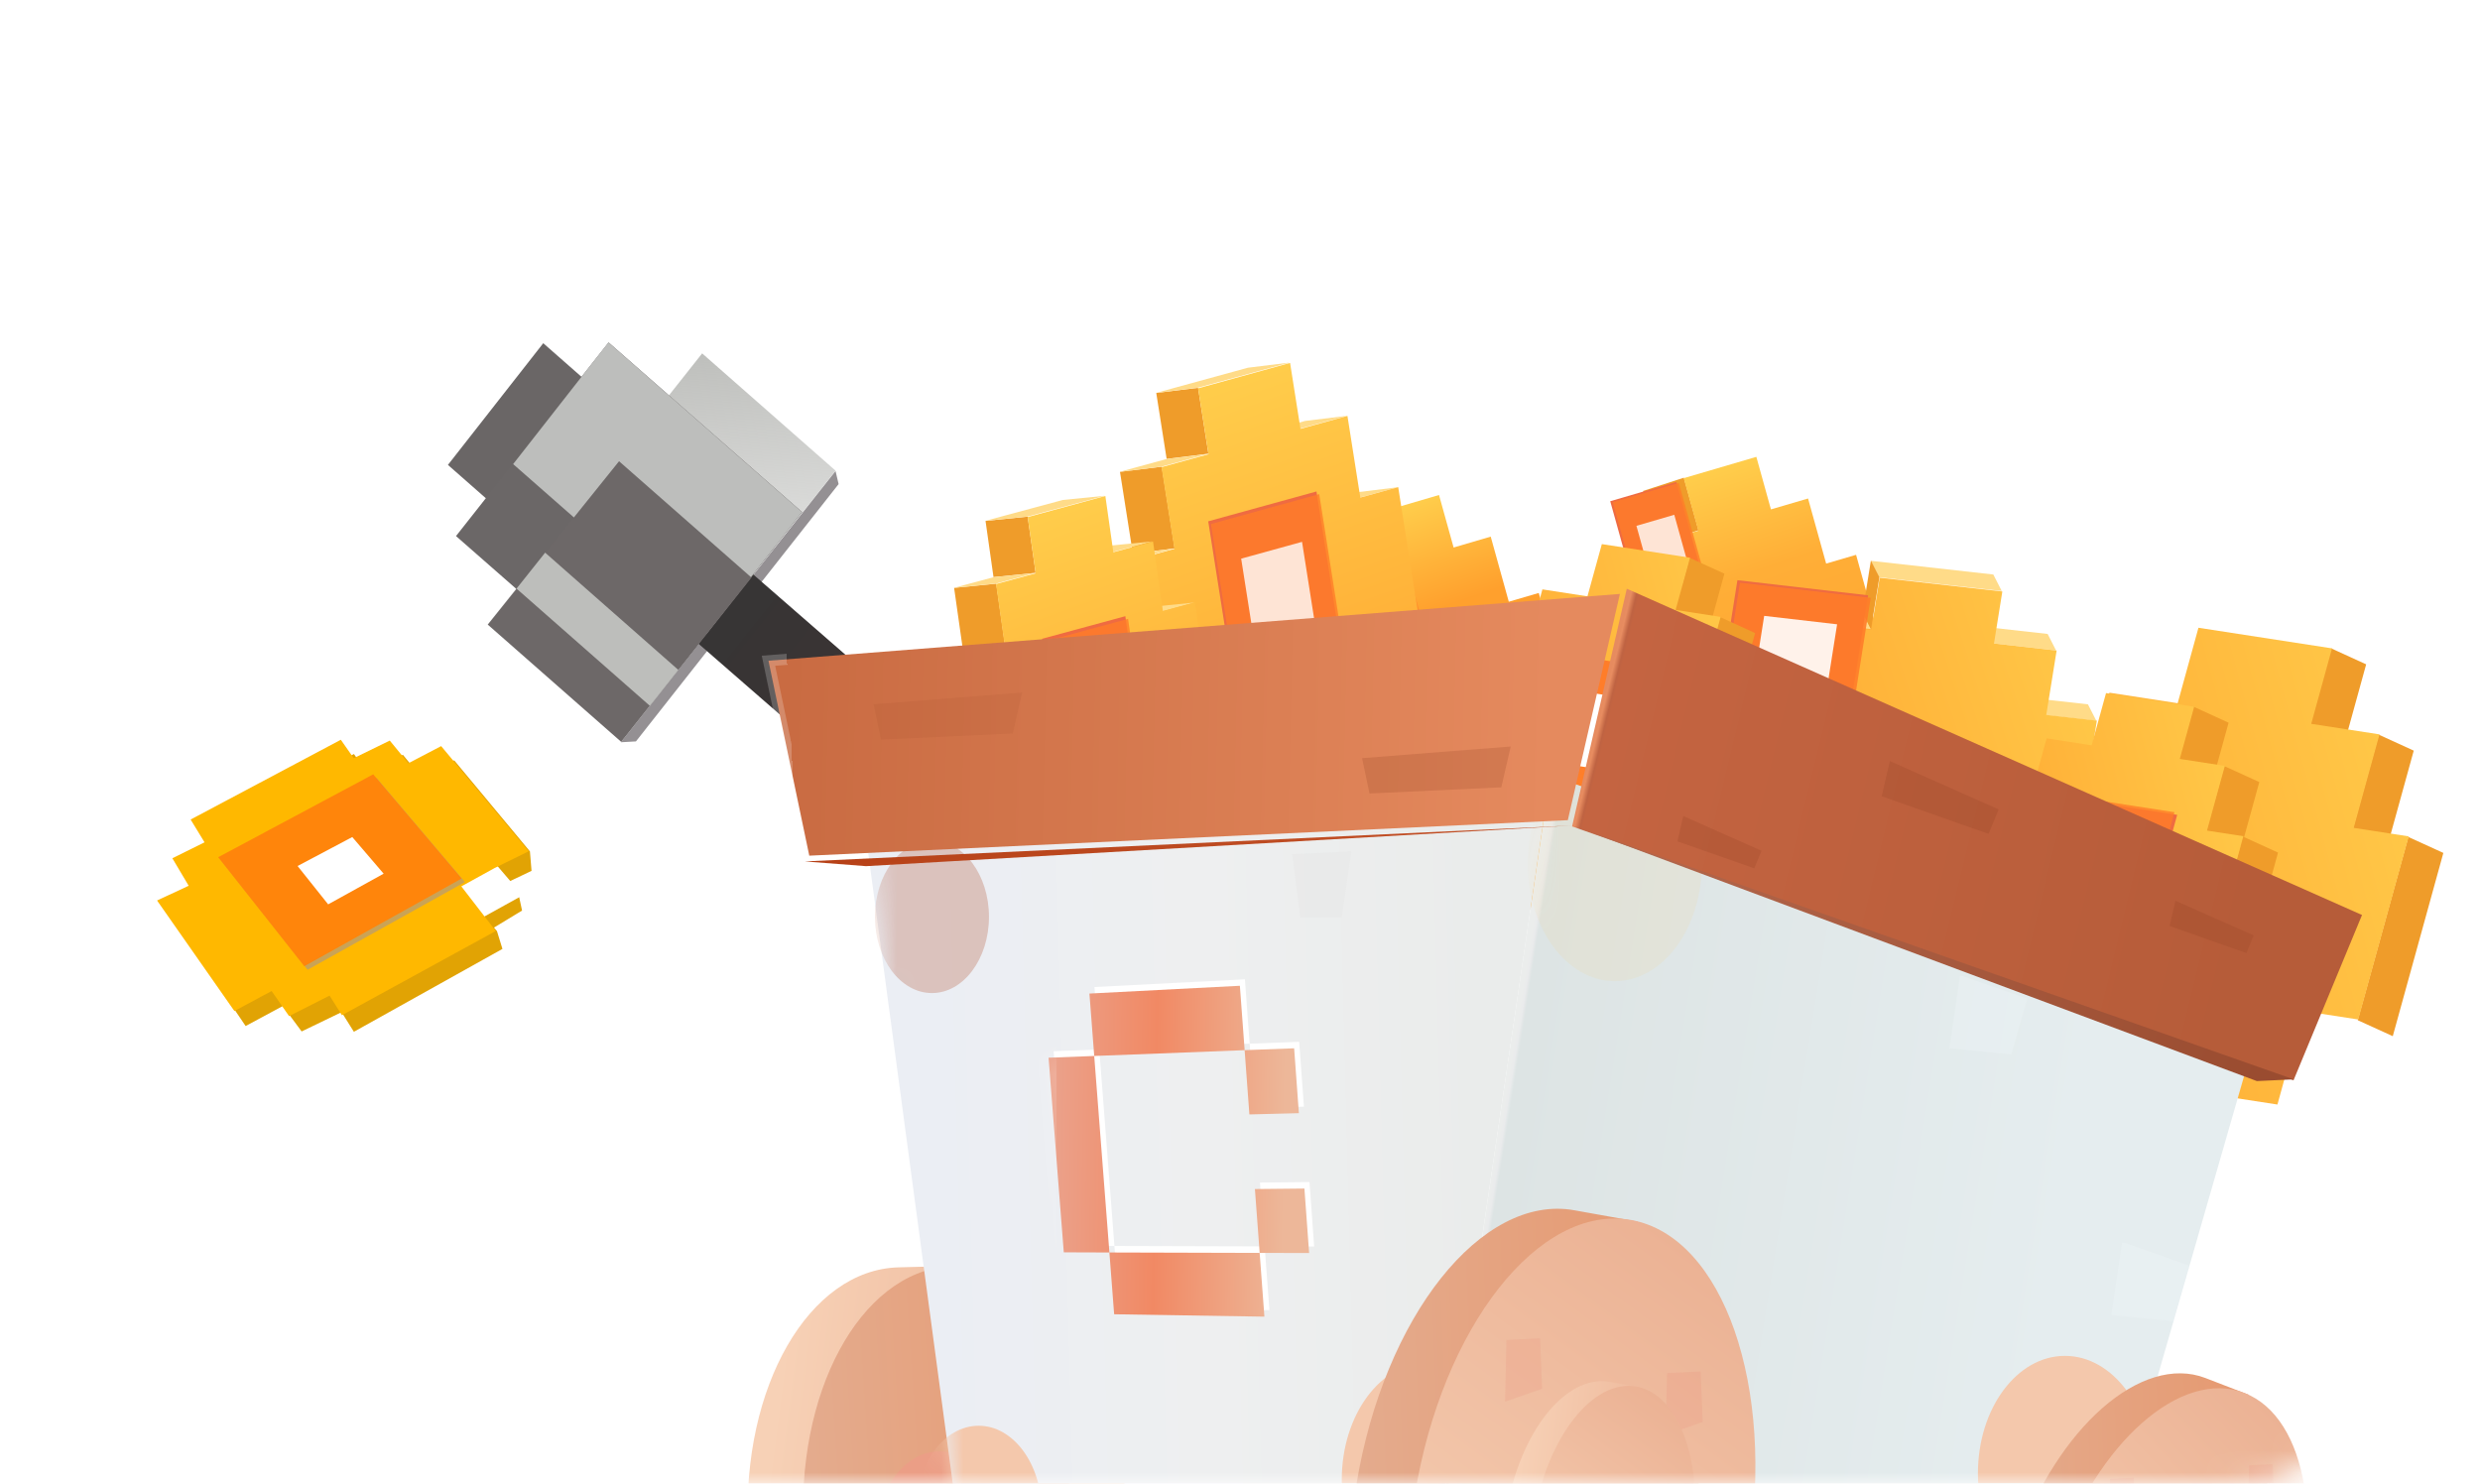 <svg width="112" height="67" viewBox="0 0 112 67" fill="none" xmlns="http://www.w3.org/2000/svg">
    <mask id="mask0_113_2994" style="mask-type:alpha" maskUnits="userSpaceOnUse" x="-199" y="-33" width="311"
          height="100">
        <path d="M-187 -32.5H100C106.351 -32.5 111.5 -27.351 111.5 -21V55C111.5 61.351 106.351 66.5 100 66.5H-187C-193.351 66.5 -198.5 61.351 -198.5 55V-21C-198.5 -27.351 -193.351 -32.5 -187 -32.5Z"
              fill="white" stroke="#ECF4F8"/>
    </mask>
    <g mask="url(#mask0_113_2994)">
        <path d="M22.928 39.843L24.005 39.331L23.933 38.451L20.513 34.34L19.034 35.113L18.195 34.089L16.566 34.885L15.984 34.053L9.204 37.654L9.832 38.683L8.379 39.402L9.115 40.644L7.688 41.308L11.093 46.338L12.773 45.434L13.622 46.583L15.426 45.712L15.982 46.598L22.691 42.855L22.443 42.051L22.309 41.892L23.577 41.123L23.381 40.21L22.928 39.843Z"
              fill="#E1A304"/>
        <path d="M22.183 38.783L23.6 40.437L21.094 41.823L19.713 40.091L22.183 38.783Z" fill="white"/>
        <path d="M23.88 38.444L19.923 33.696L18.443 34.47L17.603 33.446L15.975 34.242L15.392 33.409L8.609 37.012L9.237 38.041L7.784 38.761L8.521 40.003L7.093 40.668L10.586 45.661L12.267 44.757L13.055 45.89L14.885 44.964L15.441 45.85L22.39 42.046L20.834 40.031L22.339 39.202L23.88 38.444Z"
              fill="#FFB800"/>
        <path d="M17.004 35.132L20.997 39.836L13.892 43.797L10.002 38.874L17.004 35.132Z" fill="#CAA356"/>
        <path d="M16.855 34.971L20.848 39.676L13.743 43.637L9.854 38.714L16.855 34.971Z" fill="#FF850B"/>
        <path d="M15.909 37.803L17.326 39.457L14.82 40.843L13.439 39.111L15.909 37.803Z" fill="white"/>
        <g filter="url(#filter0_d_113_2994)">
            <path d="M37.873 17.863L37.734 17.272L28.04 29.521L28.72 29.484L37.873 17.863Z" fill="#949093"/>
            <path d="M33.13 21.171L57.57 42.455L55.093 45.578L30.653 24.295L33.13 21.171Z"
                  fill="url(#paint0_linear_113_2994)"/>
            <path d="M24.534 11.5L34.995 20.693L30.675 26.178L20.229 16.996L24.534 11.5Z" fill="#6A6666"/>
            <path d="M31.71 11.96L37.736 17.257L28.043 29.504L22.017 24.207L31.71 11.96Z"
                  fill="url(#paint1_linear_113_2994)"/>
            <path d="M27.485 11.464L36.226 19.127L29.335 27.872L20.594 20.21L27.485 11.464Z" fill="#6B6767"/>
            <path d="M27.479 11.464L36.219 19.126L31.903 24.621L23.174 16.96L27.479 11.464Z" fill="#BDBEBC"/>
            <path d="M27.957 16.83L33.938 22.085L28.054 29.504L22.029 24.207L27.957 16.83Z" fill="#6D6868"/>
            <path d="M24.619 20.959L30.636 26.256L29.351 27.879L23.327 22.583L24.619 20.959Z" fill="#BDBEBB"/>
        </g>
        <g filter="url(#filter1_d_113_2994)">
            <path d="M72.706 19.947L72.045 17.574L70.202 18.173L70.847 20.497L69.185 21.038L70.002 23.978L71.845 23.379L71.042 20.487L72.706 19.947Z"
                  fill="#EF9C2A"/>
            <path d="M75.319 16.632L75.978 19.005L77.654 18.513L78.471 21.453L79.823 21.057L81.422 26.813L80.071 27.21L80.887 30.15L79.211 30.642L79.87 33.014L76.59 33.977L75.93 31.604L74.255 32.096L73.438 29.156L72.085 29.552L70.487 23.796L71.838 23.399L71.022 20.459L72.698 19.967L72.038 17.595L75.319 16.632Z"
                  fill="url(#paint2_linear_113_2994)"/>
        </g>
        <path d="M75.705 21.763L77.172 27.032L74.188 27.905L72.72 22.636L75.705 21.763Z" fill="#EF6B41"/>
        <path opacity="0.8" d="M75.818 21.808L77.285 27.077L74.3 27.95L72.833 22.68L75.818 21.808Z"
              fill="#FF7D29"/>
        <path opacity="0.8" d="M75.612 23.249L76.452 26.266L74.744 26.766L73.903 23.748L75.612 23.249Z"
              fill="white"/>
        <g filter="url(#filter2_d_113_2994)">
            <path d="M60.988 18.355L61.647 20.727L63.323 20.235L64.139 23.175L65.492 22.779L67.092 28.536L65.739 28.933L66.556 31.873L64.88 32.365L65.539 34.737L62.258 35.7L61.599 33.327L59.923 33.819L59.106 30.879L57.754 31.275L56.155 25.518L57.508 25.121L56.69 22.181L58.366 21.689L57.707 19.318L60.988 18.355Z"
                  fill="url(#paint3_linear_113_2994)"/>
        </g>
        <path d="M62.61 22.637L64.485 29.37L60.673 30.485L58.797 23.752L62.61 22.637Z" fill="#EF6B41"/>
        <path opacity="0.5" d="M62.722 22.632L64.597 29.365L60.785 30.48L58.909 23.747L62.722 22.632Z"
              fill="#FF7D29"/>
        <path opacity="0.5" d="M62.295 24.359L63.345 28.128L61.211 28.752L60.161 24.983L62.295 24.359Z"
              fill="white"/>
        <g filter="url(#filter3_d_113_2994)">
            <path d="M88.394 28.301L88.013 27.554L90.294 27.809L90.675 28.556L88.394 28.301Z" fill="#FFDB88"/>
            <path d="M86.029 25.061L85.647 24.314L88.474 24.63L88.855 25.377L86.029 25.061Z" fill="#FFDB88"/>
            <path d="M74.935 26.747L74.553 26.001L76.834 26.256L77.215 27.003L74.935 26.747Z" fill="#FFDB88"/>
            <path d="M77.674 24.097L77.293 23.35L80.119 23.666L80.501 24.413L77.674 24.097Z" fill="#FFDB88"/>
            <path d="M80.87 22.073L80.489 21.328L86.021 21.946L86.402 22.692L80.87 22.073Z" fill="#FFDB88"/>
            <path d="M74.025 32.456L73.64 31.705L74.562 25.995L74.947 26.745L74.025 32.456Z" fill="#EF9C2A"/>
            <path d="M77.211 27.009L76.827 26.258L77.298 23.343L77.681 24.094L77.211 27.009Z" fill="#EF9C2A"/>
            <path d="M80.496 24.42L80.112 23.669L80.492 21.315L80.876 22.066L80.496 24.42Z" fill="#EF9C2A"/>
            <path d="M86.428 22.713L86.051 25.062L88.88 25.38L88.412 28.289L90.697 28.545L89.78 34.245L87.496 33.988L87.028 36.898L84.197 36.581L83.82 38.93L78.28 38.308L78.657 35.959L75.828 35.641L76.295 32.731L74.012 32.475L74.928 26.775L77.212 27.032L77.68 24.123L80.51 24.44L80.887 22.091L86.428 22.713Z"
                  fill="url(#paint4_linear_113_2994)"/>
        </g>
        <path d="M84.368 26.885L83.406 32.979L77.501 32.297L78.463 26.203L84.368 26.885Z" fill="#EF6B41"/>
        <path opacity="0.9" d="M84.485 26.998L83.522 33.092L77.618 32.411L78.58 26.316L84.485 26.998Z"
              fill="#FF7D29"/>
        <path opacity="0.9" d="M82.966 28.195L82.429 31.594L79.137 31.214L79.673 27.814L82.966 28.195Z"
              fill="white"/>
        <g filter="url(#filter4_d_113_2994)">
            <path d="M72.295 21.188L73.876 21.909L73.226 24.268L71.645 23.547L72.295 21.188Z" fill="#EF9C2A"/>
            <path d="M73.683 23.869L75.263 24.591L74.457 27.514L72.876 26.792L73.683 23.869Z" fill="#EF9C2A"/>
            <path d="M72.323 21.187L71.673 23.546L73.707 23.86L72.9 26.782L74.541 27.036L72.963 32.759L71.322 32.505L70.517 35.429L68.483 35.115L67.833 37.474L63.852 36.859L64.501 34.501L62.468 34.187L63.274 31.263L61.632 31.009L63.21 25.288L64.851 25.54L65.657 22.618L67.691 22.932L68.341 20.573L72.323 21.187Z"
                  fill="url(#paint5_linear_113_2994)"/>
            <path d="M66.9 25.683L71.249 26.354L69.525 32.606L65.176 31.934L66.9 25.683Z" fill="#EF6B41"/>
            <path d="M66.775 25.562L71.124 26.232L69.4 32.485L65.05 31.813L66.775 25.562Z" fill="#FF7D29"/>
            <path d="M67.404 27.221L69.668 27.57L68.771 30.826L66.507 30.475L67.404 27.221Z" fill="white"/>
        </g>
        <g filter="url(#filter5_d_113_2994)">
            <path d="M101.278 25.281L100.338 28.69L101.919 29.412L102.859 26.003L101.278 25.281Z" fill="#EF9C2A"/>
            <path d="M103.842 34.125L105.008 29.9L103.426 29.178L102.261 33.404L103.842 34.125Z" fill="#EF9C2A"/>
            <path d="M104.762 33.798L102.478 42.075L104.061 42.796L106.345 34.52L104.762 33.798Z" fill="#EF9C2A"/>
            <path d="M101.317 25.282L100.378 28.69L103.46 29.166L102.296 33.389L104.782 33.773L102.502 42.043L100.016 41.659L98.852 45.883L95.77 45.408L94.831 48.815L88.797 47.884L89.737 44.477L86.656 44L87.821 39.776L85.334 39.392L87.613 31.123L90.101 31.506L91.265 27.284L94.346 27.759L95.285 24.351L101.317 25.282Z"
                  fill="url(#paint6_linear_113_2994)"/>
        </g>
        <g filter="url(#filter6_d_113_2994)">
            <path d="M95.065 27.917L96.646 28.639L95.995 30.997L94.415 30.276L95.065 27.917Z" fill="#EF9C2A"/>
            <path d="M96.452 30.599L98.033 31.32L97.227 34.243L95.645 33.522L96.452 30.599Z" fill="#EF9C2A"/>
            <path d="M97.297 33.783L98.879 34.505L97.299 40.231L95.717 39.51L97.297 33.783Z" fill="#EF9C2A"/>
            <path d="M95.092 27.917L94.442 30.275L96.476 30.589L95.67 33.512L97.312 33.765L95.734 39.488L94.093 39.235L93.287 42.157L91.253 41.843L90.602 44.202L86.621 43.587L87.271 41.229L85.237 40.915L86.044 37.992L84.403 37.739L85.981 32.016L87.621 32.27L88.428 29.347L90.461 29.66L91.111 27.301L95.092 27.917Z"
                  fill="url(#paint7_linear_113_2994)"/>
            <path d="M89.536 32.062L94.325 32.8L92.428 39.684L87.639 38.946L89.536 32.062Z" fill="#EF6B41"/>
            <path opacity="0.8" d="M89.412 31.941L94.201 32.68L92.303 39.564L87.514 38.825L89.412 31.941Z"
                  fill="#FF7D29"/>
            <path opacity="0.8" d="M90.143 33.872L92.506 34.237L91.57 37.632L89.207 37.267L90.143 33.872Z"
                  fill="white"/>
        </g>
        <g filter="url(#filter7_d_113_2994)">
            <path d="M57.409 18.472L55.528 18.703L57.234 18.237L59.115 18.006L57.409 18.472Z" fill="#FFDB88"/>
            <path d="M54.709 15.357L52.828 15.588L54.943 15.01L56.823 14.78L54.709 15.357Z" fill="#FFDB88"/>
            <path d="M50.573 16.49L48.687 16.724L48.218 13.747L50.105 13.514L50.573 16.49Z" fill="#EF9C2A"/>
            <path d="M50.098 13.51L48.217 13.742L52.357 12.607L54.238 12.376L50.098 13.51Z" fill="#FFDB88"/>
            <path d="M49.048 20.766L47.161 21L46.58 17.311L48.467 17.077L49.048 20.766Z" fill="#EF9C2A"/>
            <path d="M48.46 17.074L46.579 17.305L48.694 16.727L50.575 16.496L48.46 17.074Z" fill="#FFDB88"/>
            <path d="M54.262 12.391L54.731 15.368L56.852 14.783L57.433 18.471L59.145 17.999L60.283 25.224L58.572 25.696L59.153 29.385L57.032 29.97L57.501 32.948L53.346 34.094L52.877 31.116L50.756 31.701L50.174 28.012L48.462 28.484L47.325 21.26L49.037 20.788L48.455 17.099L50.577 16.514L50.108 13.537L54.262 12.391Z"
                  fill="url(#paint8_linear_113_2994)"/>
            <path d="M47.343 21.238L45.462 21.469L47.168 21.003L49.049 20.772L47.343 21.238Z" fill="#FFDB88"/>
            <path d="M50.565 19.544L55.454 18.195L56.794 26.698L51.905 28.046L50.565 19.544Z" fill="#EF6B41"/>
            <path opacity="0.8" d="M50.689 19.665L55.578 18.316L56.918 26.819L52.029 28.167L50.689 19.665Z"
                  fill="#FF7D29"/>
            <path opacity="0.8" d="M52.053 21.23L54.802 20.471L55.555 25.254L52.806 26.013L52.053 21.23Z"
                  fill="white"/>
        </g>
        <g filter="url(#filter8_d_113_2994)">
            <path d="M48.498 23.6L46.602 23.788L48.041 23.402L49.938 23.212L48.498 23.6Z" fill="#FFDB88"/>
            <path d="M46.261 20.93L44.364 21.119L46.15 20.639L48.047 20.451L46.261 20.93Z" fill="#FFDB88"/>
            <path d="M42.77 21.871L40.868 22.063L40.508 19.526L42.41 19.333L42.77 21.871Z" fill="#EF9C2A"/>
            <path d="M42.403 19.33L40.506 19.52L44.001 18.579L45.898 18.389L42.403 19.33Z" fill="#FFDB88"/>
            <path d="M41.438 25.504L39.536 25.697L39.089 22.552L40.991 22.359L41.438 25.504Z" fill="#EF9C2A"/>
            <path d="M40.985 22.356L39.088 22.546L40.873 22.066L42.77 21.876L40.985 22.356Z" fill="#FFDB88"/>
            <path d="M40.886 32.066L38.979 32.258L38.103 26.093L40.01 25.902L40.886 32.066Z" fill="#EF9C2A"/>
            <path d="M45.919 18.4L46.28 20.94L48.072 20.454L48.519 23.599L49.963 23.206L50.838 29.367L49.393 29.761L49.84 32.907L48.048 33.393L48.408 35.933L44.902 36.886L44.541 34.345L42.751 34.832L42.304 31.685L40.859 32.078L39.984 25.917L41.429 25.524L40.982 22.378L42.773 21.892L42.413 19.352L45.919 18.4Z"
                  fill="url(#paint9_linear_113_2994)"/>
            <path d="M39.999 25.898L38.102 26.086L39.542 25.7L41.439 25.51L39.999 25.898Z" fill="#FFDB88"/>
            <path d="M46.822 23.828L43.062 24.849L44 31.457L47.761 30.435L46.822 23.828Z" fill="#EF6B41"/>
            <path opacity="0.8" d="M46.946 23.949L43.185 24.971L44.124 31.578L47.885 30.556L46.946 23.949Z"
                  fill="#FF7D29"/>
            <path opacity="0.8" d="M46.212 25.936L44.411 26.425L44.86 29.59L46.661 29.101L46.212 25.936Z"
                  fill="white"/>
        </g>
        <path d="M43.379 58.016L43.339 57.165L40.579 57.236C36.539 57.346 33.497 62.619 33.782 69.016C34.063 75.231 37.383 80.217 41.278 80.398L41.278 80.415L44.382 80.331L44.348 79.474C46.942 77.678 48.639 73.473 48.42 68.622C48.202 63.77 46.129 59.668 43.379 58.016Z"
              fill="url(#paint10_linear_113_2994)"/>
        <path d="M44.36 80.33C48.389 80.016 51.316 74.58 50.898 68.189C50.48 61.798 46.874 56.871 42.846 57.185C38.816 57.499 35.889 62.935 36.307 69.326C36.725 75.717 40.331 80.644 44.36 80.33Z"
              fill="url(#paint11_linear_113_2994)"/>
        <g filter="url(#filter9_di_113_2994)">
            <path d="M43.943 73.965C45.755 73.823 47.072 71.378 46.884 68.502C46.696 65.626 45.074 63.41 43.261 63.551C41.449 63.692 40.132 66.138 40.32 69.013C40.508 71.889 42.13 74.106 43.943 73.965Z"
                  fill="#EB9E86"/>
        </g>
        <path d="M38.983 36.831L69.955 35.381L64.878 69.847L47.189 70.675C45.124 70.772 43.333 69.278 43.059 67.23L38.983 36.831Z"
              fill="url(#paint12_linear_113_2994)"/>
        <path fill-rule="evenodd" clip-rule="evenodd"
              d="M56.438 47.134L56.221 44.227L49.427 44.577L49.644 47.396L56.438 47.134ZM58.887 49.981L58.672 47.049L56.437 47.135L56.652 50.037L58.887 49.981ZM49.644 47.397L50.329 56.271L48.269 56.265L47.583 47.475L49.644 47.397ZM59.137 53.384L59.349 56.297L57.115 56.291L56.901 53.407L59.137 53.384ZM57.115 56.291L57.329 59.169L50.544 59.062L50.329 56.272L57.115 56.291Z"
              fill="white"/>
        <mask id="path-82-inside-1_113_2994" fill="white">
            <path fill-rule="evenodd" clip-rule="evenodd"
                  d="M56.21 47.428L55.994 44.52L49.2 44.871L49.417 47.69L56.21 47.428ZM58.659 50.274L58.445 47.343L56.209 47.428L56.424 50.33L58.659 50.274ZM49.416 47.69L50.102 56.565L48.042 56.558L47.355 47.769L49.416 47.69ZM58.909 53.677L59.122 56.59L56.888 56.584L56.674 53.7L58.909 53.677ZM56.888 56.584L57.102 59.463L50.316 59.355L50.102 56.565L56.888 56.584Z"/>
        </mask>
        <path fill-rule="evenodd" clip-rule="evenodd"
              d="M56.21 47.428L55.994 44.52L49.2 44.871L49.417 47.69L56.21 47.428ZM58.659 50.274L58.445 47.343L56.209 47.428L56.424 50.33L58.659 50.274ZM49.416 47.69L50.102 56.565L48.042 56.558L47.355 47.769L49.416 47.69ZM58.909 53.677L59.122 56.59L56.888 56.584L56.674 53.7L58.909 53.677ZM56.888 56.584L57.102 59.463L50.316 59.355L50.102 56.565L56.888 56.584Z"
              fill="url(#paint13_linear_113_2994)"/>
        <path d="M55.994 44.52L56.492 44.483L56.456 43.996L55.968 44.021L55.994 44.52ZM56.21 47.428L56.229 47.927L56.747 47.907L56.709 47.391L56.21 47.428ZM49.2 44.871L49.174 44.371L48.662 44.398L48.701 44.909L49.2 44.871ZM49.417 47.69L48.918 47.728L48.955 48.208L49.436 48.189L49.417 47.69ZM58.445 47.343L58.944 47.306L58.908 46.825L58.426 46.843L58.445 47.343ZM58.659 50.274L58.672 50.774L59.196 50.761L59.158 50.238L58.659 50.274ZM56.209 47.428L56.19 46.928L55.672 46.948L55.711 47.465L56.209 47.428ZM56.424 50.33L55.925 50.367L55.961 50.842L56.437 50.83L56.424 50.33ZM50.102 56.565L50.1 57.065L50.642 57.066L50.6 56.526L50.102 56.565ZM49.416 47.69L49.915 47.651L49.878 47.172L49.397 47.19L49.416 47.69ZM48.042 56.558L47.543 56.597L47.579 57.057L48.04 57.058L48.042 56.558ZM47.355 47.769L47.336 47.269L46.816 47.289L46.857 47.808L47.355 47.769ZM59.122 56.59L59.12 57.09L59.66 57.092L59.621 56.554L59.122 56.59ZM58.909 53.677L59.408 53.641L59.374 53.173L58.904 53.177L58.909 53.677ZM56.888 56.584L56.389 56.621L56.423 57.083L56.886 57.084L56.888 56.584ZM56.674 53.7L56.669 53.2L56.136 53.205L56.175 53.737L56.674 53.7ZM57.102 59.463L57.094 59.963L57.641 59.971L57.6 59.426L57.102 59.463ZM56.888 56.584L57.386 56.547L57.352 56.086L56.889 56.084L56.888 56.584ZM50.316 59.355L49.818 59.393L49.853 59.848L50.309 59.855L50.316 59.355ZM50.102 56.565L50.103 56.065L49.562 56.063L49.603 56.603L50.102 56.565ZM55.495 44.557L55.711 47.465L56.709 47.391L56.492 44.483L55.495 44.557ZM49.225 45.37L56.019 45.02L55.968 44.021L49.174 44.371L49.225 45.37ZM49.915 47.651L49.698 44.832L48.701 44.909L48.918 47.728L49.915 47.651ZM56.191 46.928L49.397 47.19L49.436 48.189L56.229 47.927L56.191 46.928ZM57.946 47.379L58.16 50.31L59.158 50.238L58.944 47.306L57.946 47.379ZM56.228 47.927L58.464 47.842L58.426 46.843L56.19 46.928L56.228 47.927ZM56.923 50.293L56.708 47.391L55.711 47.465L55.925 50.367L56.923 50.293ZM58.647 49.774L56.412 49.83L56.437 50.83L58.672 50.774L58.647 49.774ZM50.6 56.526L49.915 47.651L48.918 47.728L49.603 56.603L50.6 56.526ZM48.04 57.058L50.1 57.065L50.103 56.065L48.043 56.058L48.04 57.058ZM46.857 47.808L47.543 56.597L48.54 56.52L47.854 47.73L46.857 47.808ZM49.397 47.19L47.336 47.269L47.375 48.269L49.435 48.19L49.397 47.19ZM59.621 56.554L59.408 53.641L58.411 53.714L58.623 56.627L59.621 56.554ZM56.886 57.084L59.12 57.09L59.123 56.09L56.889 56.084L56.886 57.084ZM56.175 53.737L56.389 56.621L57.386 56.547L57.173 53.663L56.175 53.737ZM58.904 53.177L56.669 53.2L56.679 54.2L58.914 54.177L58.904 53.177ZM57.6 59.426L57.386 56.547L56.389 56.621L56.603 59.5L57.6 59.426ZM50.309 59.855L57.094 59.963L57.11 58.963L50.324 58.855L50.309 59.855ZM49.603 56.603L49.818 59.393L50.815 59.317L50.6 56.527L49.603 56.603ZM56.889 56.084L50.103 56.065L50.1 57.065L56.886 57.084L56.889 56.084Z"
              fill="url(#paint14_linear_113_2994)" mask="url(#path-82-inside-1_113_2994)"/>
        <mask id="mask1_113_2994" style="mask-type:alpha" maskUnits="userSpaceOnUse" x="38" y="35" width="32"
              height="36">
            <path d="M38.983 36.831L69.955 35.381L64.878 69.847L45.366 70.76C44.334 70.809 43.438 70.062 43.301 69.038L38.983 36.831Z"
                  fill="url(#paint15_linear_113_2994)"/>
        </mask>
        <g mask="url(#mask1_113_2994)">
            <g filter="url(#filter10_f_113_2994)">
                <ellipse cx="64.526" cy="66.828" rx="3.93" ry="5.307" fill="#F4C8AC"/>
            </g>
            <g filter="url(#filter11_f_113_2994)">
                <ellipse cx="44.198" cy="68.263" rx="2.846" ry="3.873" fill="#F4C8AC"/>
            </g>
            <g filter="url(#filter12_f_113_2994)">
                <ellipse cx="42.088" cy="41.407" rx="2.575" ry="3.442" fill="#B1512F" fill-opacity="0.28"/>
            </g>
        </g>
        <g opacity="0.2" filter="url(#filter13_i_113_2994)">
            <path d="M58.157 38.376L60.829 38.251L60.392 41.226L58.52 41.233L58.157 38.376Z" fill="#DCDCDB"/>
        </g>
        <path d="M102.015 46.276L94.378 72.796L64.878 69.847L69.955 35.381L70.925 35.336L102.015 46.276Z"
              fill="url(#paint16_linear_113_2994)"/>
        <mask id="mask2_113_2994" style="mask-type:alpha" maskUnits="userSpaceOnUse" x="64" y="35" width="39"
              height="38">
            <path d="M102.015 46.276L94.378 72.796L64.878 69.847L69.955 35.381L70.925 35.336L102.015 46.276Z"
                  fill="url(#paint17_linear_113_2994)"/>
        </mask>
        <g mask="url(#mask2_113_2994)">
            <g filter="url(#filter14_f_113_2994)">
                <ellipse cx="93.255" cy="66.541" rx="3.93" ry="5.307" fill="#F4C8AC"/>
            </g>
            <g filter="url(#filter15_f_113_2994)">
                <ellipse cx="72.927" cy="39.003" rx="3.93" ry="5.307" fill="#FFC043" fill-opacity="0.08"/>
            </g>
        </g>
        <g opacity="0.2" filter="url(#filter16_i_113_2994)">
            <path d="M98.672 56.956L97.948 59.469L95.152 59.19L95.633 55.924L95.725 55.92L98.672 56.956Z"
                  fill="#F6FBFF"/>
        </g>
        <g opacity="0.2" filter="url(#filter17_i_113_2994)">
            <path d="M91.354 44.908L90.63 47.42L87.834 47.141L88.315 43.876L88.407 43.872L91.354 44.908Z"
                  fill="#F6FBFF"/>
        </g>
        <path d="M73.787 56.18L73.953 55.171L71.096 54.658C66.912 53.911 62.506 59.459 61.256 67.048C60.041 74.422 62.245 81.01 66.213 82.062L66.214 82.081L69.422 82.654L69.59 81.637C72.694 80.085 75.456 75.5 76.405 69.75C77.353 64 76.216 58.719 73.787 56.18Z"
              fill="url(#paint18_linear_113_2994)"/>
        <path d="M78.945 70.227C80.188 62.62 77.827 55.847 73.671 55.099C69.514 54.351 65.137 59.911 63.894 67.518C62.651 75.124 65.012 81.897 69.168 82.645C73.324 83.394 77.701 77.834 78.945 70.227Z"
              fill="url(#paint19_linear_113_2994)"/>
        <path opacity="0.1" d="M68.034 60.514L67.97 63.303L69.643 62.722L69.552 60.44L68.034 60.514Z"
              fill="#E55D52"/>
        <path opacity="0.1" d="M75.286 62.012L75.22 64.8L76.894 64.22L76.803 61.937L75.286 62.012Z"
              fill="#E55D52"/>
        <path d="M73.96 63.131L74.037 62.653L72.688 62.41C70.711 62.058 68.627 64.68 68.037 68.267C67.462 71.752 68.506 74.865 70.379 75.362L70.38 75.371L71.898 75.64L71.978 75.159C73.445 74.425 74.751 72.262 75.199 69.541C75.648 66.821 75.108 64.331 73.96 63.131Z"
              fill="url(#paint20_linear_113_2994)"/>
        <path d="M76.399 69.772C76.986 66.176 75.87 62.975 73.906 62.622C71.941 62.268 69.872 64.896 69.285 68.491C68.697 72.086 69.813 75.287 71.778 75.641C73.742 75.995 75.811 73.367 76.399 69.772Z"
              fill="url(#paint21_linear_113_2994)"/>
        <g filter="url(#filter18_di_113_2994)">
            <path d="M74.545 69.438C74.827 67.715 74.292 66.18 73.351 66.011C72.409 65.841 71.418 67.101 71.136 68.825C70.854 70.548 71.389 72.083 72.331 72.252C73.272 72.422 74.263 71.162 74.545 69.438Z"
                  fill="#EB9E86"/>
        </g>
        <path d="M101.318 63.687L101.562 62.992L99.598 62.234C96.722 61.129 92.911 64.467 91.085 69.689C89.312 74.763 90.065 79.75 92.746 81.044L92.746 81.056L94.955 81.905L95.2 81.206C97.594 80.53 100.12 77.653 101.505 73.692C102.89 69.731 102.729 65.826 101.318 63.687Z"
              fill="url(#paint22_linear_113_2994)"/>
        <path d="M103.252 74.391C105.068 69.157 104.222 64.016 101.361 62.909C98.501 61.801 94.71 65.146 92.893 70.379C91.077 75.613 91.923 80.754 94.784 81.862C97.644 82.969 101.436 79.625 103.252 74.391Z"
              fill="url(#paint23_linear_113_2994)"/>
        <path opacity="0.1" d="M95.293 66.791L95.246 68.751L96.424 68.343L96.36 66.738L95.293 66.791Z"
              fill="#E55D52"/>
        <path opacity="0.1" d="M101.57 66.177L101.525 68.138L102.701 67.73L102.637 66.124L101.57 66.177Z"
              fill="#E55D52"/>
        <path d="M36.548 38.644L34.705 29.84L73.157 26.823L70.805 37.041L36.548 38.644Z"
              fill="url(#paint24_linear_113_2994)" stroke="url(#paint25_linear_113_2994)" stroke-width="0.5"/>
        <path d="M73.468 26.588L106.672 41.323L103.579 48.788L70.998 37.323L73.468 26.588Z"
              fill="url(#paint26_linear_113_2994)"/>
        <g opacity="0.2" filter="url(#filter19_i_113_2994)">
            <path d="M61.314 34.041L61.648 35.636L67.601 35.357L68.025 33.514L61.314 34.041Z" fill="#8C3B1E"/>
        </g>
        <g opacity="0.1" filter="url(#filter20_i_113_2994)">
            <path d="M39.252 31.606L39.585 33.202L45.538 32.924L45.962 31.079L39.252 31.606Z" fill="#8C3B1E"/>
        </g>
        <g opacity="0.2" filter="url(#filter21_i_113_2994)">
            <path d="M75.818 36.653L79.356 38.223L79.026 39.018L75.555 37.797L75.818 36.653Z" fill="#8C3B1E"/>
        </g>
        <g opacity="0.2" filter="url(#filter22_i_113_2994)">
            <path d="M85.148 34.173L90.062 36.354L89.605 37.459L84.783 35.762L85.148 34.173Z" fill="#8C3B1E"/>
        </g>
        <g opacity="0.2" filter="url(#filter23_i_113_2994)">
            <path d="M98.045 40.479L101.578 42.047L101.249 42.841L97.782 41.621L98.045 40.479Z" fill="#8C3B1E"/>
        </g>
        <path d="M36.346 38.904L39.11 39.118L71.005 37.281L36.346 38.904Z"
              fill="url(#paint27_linear_113_2994)"/>
        <path d="M103.587 48.746L101.923 48.824L71.006 37.281L103.587 48.746Z"
              fill="url(#paint28_linear_113_2994)"/>
    </g>
    <defs>
        <filter id="filter0_d_113_2994" x="16.229" y="11.464" width="45.341" height="42.114"
                filterUnits="userSpaceOnUse" color-interpolation-filters="sRGB">
            <feFlood flood-opacity="0" result="BackgroundImageFix"/>
            <feColorMatrix in="SourceAlpha" type="matrix" values="0 0 0 0 0 0 0 0 0 0 0 0 0 0 0 0 0 0 127 0"
                           result="hardAlpha"/>
            <feOffset dy="4"/>
            <feGaussianBlur stdDeviation="2"/>
            <feComposite in2="hardAlpha" operator="out"/>
            <feColorMatrix type="matrix" values="0 0 0 0 0 0 0 0 0 0 0 0 0 0 0 0 0 0 0.25 0"/>
            <feBlend mode="normal" in2="BackgroundImageFix" result="effect1_dropShadow_113_2994"/>
            <feBlend mode="normal" in="SourceGraphic" in2="effect1_dropShadow_113_2994" result="shape"/>
        </filter>
        <filter id="filter1_d_113_2994" x="63.185" y="10.632" width="32.237" height="37.344"
                filterUnits="userSpaceOnUse" color-interpolation-filters="sRGB">
            <feFlood flood-opacity="0" result="BackgroundImageFix"/>
            <feColorMatrix in="SourceAlpha" type="matrix" values="0 0 0 0 0 0 0 0 0 0 0 0 0 0 0 0 0 0 127 0"
                           result="hardAlpha"/>
            <feOffset dx="4" dy="4"/>
            <feGaussianBlur stdDeviation="5"/>
            <feComposite in2="hardAlpha" operator="out"/>
            <feColorMatrix type="matrix" values="0 0 0 0 0.106 0 0 0 0 0.14 0 0 0 0 0.154 0 0 0 0.1 0"/>
            <feBlend mode="normal" in2="BackgroundImageFix" result="effect1_dropShadow_113_2994"/>
            <feBlend mode="normal" in="SourceGraphic" in2="effect1_dropShadow_113_2994" result="shape"/>
        </filter>
        <filter id="filter2_d_113_2994" x="50.155" y="12.355" width="30.937" height="37.344"
                filterUnits="userSpaceOnUse" color-interpolation-filters="sRGB">
            <feFlood flood-opacity="0" result="BackgroundImageFix"/>
            <feColorMatrix in="SourceAlpha" type="matrix" values="0 0 0 0 0 0 0 0 0 0 0 0 0 0 0 0 0 0 127 0"
                           result="hardAlpha"/>
            <feOffset dx="4" dy="4"/>
            <feGaussianBlur stdDeviation="5"/>
            <feComposite in2="hardAlpha" operator="out"/>
            <feColorMatrix type="matrix" values="0 0 0 0 0.106 0 0 0 0 0.14 0 0 0 0 0.154 0 0 0 0.1 0"/>
            <feBlend mode="normal" in2="BackgroundImageFix" result="effect1_dropShadow_113_2994"/>
            <feBlend mode="normal" in="SourceGraphic" in2="effect1_dropShadow_113_2994" result="shape"/>
        </filter>
        <filter id="filter3_d_113_2994" x="67.64" y="15.315" width="37.056" height="37.614"
                filterUnits="userSpaceOnUse" color-interpolation-filters="sRGB">
            <feFlood flood-opacity="0" result="BackgroundImageFix"/>
            <feColorMatrix in="SourceAlpha" type="matrix" values="0 0 0 0 0 0 0 0 0 0 0 0 0 0 0 0 0 0 127 0"
                           result="hardAlpha"/>
            <feOffset dx="4" dy="4"/>
            <feGaussianBlur stdDeviation="5"/>
            <feComposite in2="hardAlpha" operator="out"/>
            <feColorMatrix type="matrix" values="0 0 0 0 0.106 0 0 0 0 0.14 0 0 0 0 0.154 0 0 0 0.1 0"/>
            <feBlend mode="normal" in2="BackgroundImageFix" result="effect1_dropShadow_113_2994"/>
            <feBlend mode="normal" in="SourceGraphic" in2="effect1_dropShadow_113_2994" result="shape"/>
        </filter>
        <filter id="filter4_d_113_2994" x="55.632" y="14.573" width="33.631" height="36.901"
                filterUnits="userSpaceOnUse" color-interpolation-filters="sRGB">
            <feFlood flood-opacity="0" result="BackgroundImageFix"/>
            <feColorMatrix in="SourceAlpha" type="matrix" values="0 0 0 0 0 0 0 0 0 0 0 0 0 0 0 0 0 0 127 0"
                           result="hardAlpha"/>
            <feOffset dx="4" dy="4"/>
            <feGaussianBlur stdDeviation="5"/>
            <feComposite in2="hardAlpha" operator="out"/>
            <feColorMatrix type="matrix" values="0 0 0 0 0.106 0 0 0 0 0.14 0 0 0 0 0.154 0 0 0 0.1 0"/>
            <feBlend mode="normal" in2="BackgroundImageFix" result="effect1_dropShadow_113_2994"/>
            <feBlend mode="normal" in="SourceGraphic" in2="effect1_dropShadow_113_2994" result="shape"/>
        </filter>
        <filter id="filter5_d_113_2994" x="79.334" y="18.351" width="41.012" height="44.464"
                filterUnits="userSpaceOnUse" color-interpolation-filters="sRGB">
            <feFlood flood-opacity="0" result="BackgroundImageFix"/>
            <feColorMatrix in="SourceAlpha" type="matrix" values="0 0 0 0 0 0 0 0 0 0 0 0 0 0 0 0 0 0 127 0"
                           result="hardAlpha"/>
            <feOffset dx="4" dy="4"/>
            <feGaussianBlur stdDeviation="5"/>
            <feComposite in2="hardAlpha" operator="out"/>
            <feColorMatrix type="matrix" values="0 0 0 0 0.106 0 0 0 0 0.14 0 0 0 0 0.154 0 0 0 0.1 0"/>
            <feBlend mode="normal" in2="BackgroundImageFix" result="effect1_dropShadow_113_2994"/>
            <feBlend mode="normal" in="SourceGraphic" in2="effect1_dropShadow_113_2994" result="shape"/>
        </filter>
        <filter id="filter6_d_113_2994" x="78.403" y="21.301" width="34.476" height="36.901"
                filterUnits="userSpaceOnUse" color-interpolation-filters="sRGB">
            <feFlood flood-opacity="0" result="BackgroundImageFix"/>
            <feColorMatrix in="SourceAlpha" type="matrix" values="0 0 0 0 0 0 0 0 0 0 0 0 0 0 0 0 0 0 127 0"
                           result="hardAlpha"/>
            <feOffset dx="4" dy="4"/>
            <feGaussianBlur stdDeviation="5"/>
            <feComposite in2="hardAlpha" operator="out"/>
            <feColorMatrix type="matrix" values="0 0 0 0 0.106 0 0 0 0 0.14 0 0 0 0 0.154 0 0 0 0.1 0"/>
            <feBlend mode="normal" in2="BackgroundImageFix" result="effect1_dropShadow_113_2994"/>
            <feBlend mode="normal" in="SourceGraphic" in2="effect1_dropShadow_113_2994" result="shape"/>
        </filter>
        <filter id="filter7_d_113_2994" x="39.462" y="6.376" width="34.821" height="41.718"
                filterUnits="userSpaceOnUse" color-interpolation-filters="sRGB">
            <feFlood flood-opacity="0" result="BackgroundImageFix"/>
            <feColorMatrix in="SourceAlpha" type="matrix" values="0 0 0 0 0 0 0 0 0 0 0 0 0 0 0 0 0 0 127 0"
                           result="hardAlpha"/>
            <feOffset dx="4" dy="4"/>
            <feGaussianBlur stdDeviation="5"/>
            <feComposite in2="hardAlpha" operator="out"/>
            <feColorMatrix type="matrix" values="0 0 0 0 0.106 0 0 0 0 0.14 0 0 0 0 0.154 0 0 0 0.1 0"/>
            <feBlend mode="normal" in2="BackgroundImageFix" result="effect1_dropShadow_113_2994"/>
            <feBlend mode="normal" in="SourceGraphic" in2="effect1_dropShadow_113_2994" result="shape"/>
        </filter>
        <filter id="filter8_d_113_2994" x="32.102" y="12.388" width="32.735" height="38.497"
                filterUnits="userSpaceOnUse" color-interpolation-filters="sRGB">
            <feFlood flood-opacity="0" result="BackgroundImageFix"/>
            <feColorMatrix in="SourceAlpha" type="matrix" values="0 0 0 0 0 0 0 0 0 0 0 0 0 0 0 0 0 0 127 0"
                           result="hardAlpha"/>
            <feOffset dx="4" dy="4"/>
            <feGaussianBlur stdDeviation="5"/>
            <feComposite in2="hardAlpha" operator="out"/>
            <feColorMatrix type="matrix" values="0 0 0 0 0.106 0 0 0 0 0.14 0 0 0 0 0.154 0 0 0 0.1 0"/>
            <feBlend mode="normal" in2="BackgroundImageFix" result="effect1_dropShadow_113_2994"/>
            <feBlend mode="normal" in="SourceGraphic" in2="effect1_dropShadow_113_2994" result="shape"/>
        </filter>
        <filter id="filter9_di_113_2994" x="39.302" y="63.545" width="7.601" height="11.426"
                filterUnits="userSpaceOnUse" color-interpolation-filters="sRGB">
            <feFlood flood-opacity="0" result="BackgroundImageFix"/>
            <feColorMatrix in="SourceAlpha" type="matrix" values="0 0 0 0 0 0 0 0 0 0 0 0 0 0 0 0 0 0 127 0"
                           result="hardAlpha"/>
            <feOffset dx="-1" dy="1"/>
            <feComposite in2="hardAlpha" operator="out"/>
            <feColorMatrix type="matrix" values="0 0 0 0 0.922 0 0 0 0 0.62 0 0 0 0 0.525 0 0 0 1 0"/>
            <feBlend mode="normal" in2="BackgroundImageFix" result="effect1_dropShadow_113_2994"/>
            <feBlend mode="normal" in="SourceGraphic" in2="effect1_dropShadow_113_2994" result="shape"/>
            <feColorMatrix in="SourceAlpha" type="matrix" values="0 0 0 0 0 0 0 0 0 0 0 0 0 0 0 0 0 0 127 0"
                           result="hardAlpha"/>
            <feOffset dy="1"/>
            <feComposite in2="hardAlpha" operator="arithmetic" k2="-1" k3="1"/>
            <feColorMatrix type="matrix" values="0 0 0 0 1 0 0 0 0 1 0 0 0 0 1 0 0 0 0.25 0"/>
            <feBlend mode="normal" in2="shape" result="effect2_innerShadow_113_2994"/>
        </filter>
        <filter id="filter10_f_113_2994" x="23.596" y="24.521" width="81.86" height="84.614"
                filterUnits="userSpaceOnUse" color-interpolation-filters="sRGB">
            <feFlood flood-opacity="0" result="BackgroundImageFix"/>
            <feBlend mode="normal" in="SourceGraphic" in2="BackgroundImageFix" result="shape"/>
            <feGaussianBlur stdDeviation="18.5" result="effect1_foregroundBlur_113_2994"/>
        </filter>
        <filter id="filter11_f_113_2994" x="4.353" y="27.39" width="79.691" height="81.745"
                filterUnits="userSpaceOnUse" color-interpolation-filters="sRGB">
            <feFlood flood-opacity="0" result="BackgroundImageFix"/>
            <feBlend mode="normal" in="SourceGraphic" in2="BackgroundImageFix" result="shape"/>
            <feGaussianBlur stdDeviation="18.5" result="effect1_foregroundBlur_113_2994"/>
        </filter>
        <filter id="filter12_f_113_2994" x="2.514" y="0.964" width="79.149" height="80.884"
                filterUnits="userSpaceOnUse" color-interpolation-filters="sRGB">
            <feFlood flood-opacity="0" result="BackgroundImageFix"/>
            <feBlend mode="normal" in="SourceGraphic" in2="BackgroundImageFix" result="shape"/>
            <feGaussianBlur stdDeviation="18.5" result="effect1_foregroundBlur_113_2994"/>
        </filter>
        <filter id="filter13_i_113_2994" x="58.157" y="38.251" width="2.673" height="2.982"
                filterUnits="userSpaceOnUse" color-interpolation-filters="sRGB">
            <feFlood flood-opacity="0" result="BackgroundImageFix"/>
            <feBlend mode="normal" in="SourceGraphic" in2="BackgroundImageFix" result="shape"/>
            <feColorMatrix in="SourceAlpha" type="matrix" values="0 0 0 0 0 0 0 0 0 0 0 0 0 0 0 0 0 0 127 0"
                           result="hardAlpha"/>
            <feOffset dx="0.2" dy="0.2"/>
            <feComposite in2="hardAlpha" operator="arithmetic" k2="-1" k3="1"/>
            <feColorMatrix type="matrix" values="0 0 0 0 1 0 0 0 0 1 0 0 0 0 1 0 0 0 0.62 0"/>
            <feBlend mode="normal" in2="shape" result="effect1_innerShadow_113_2994"/>
        </filter>
        <filter id="filter14_f_113_2994" x="52.325" y="24.235" width="81.86" height="84.614"
                filterUnits="userSpaceOnUse" color-interpolation-filters="sRGB">
            <feFlood flood-opacity="0" result="BackgroundImageFix"/>
            <feBlend mode="normal" in="SourceGraphic" in2="BackgroundImageFix" result="shape"/>
            <feGaussianBlur stdDeviation="18.5" result="effect1_foregroundBlur_113_2994"/>
        </filter>
        <filter id="filter15_f_113_2994" x="31.998" y="-3.303" width="81.86" height="84.614"
                filterUnits="userSpaceOnUse" color-interpolation-filters="sRGB">
            <feFlood flood-opacity="0" result="BackgroundImageFix"/>
            <feBlend mode="normal" in="SourceGraphic" in2="BackgroundImageFix" result="shape"/>
            <feGaussianBlur stdDeviation="18.5" result="effect1_foregroundBlur_113_2994"/>
        </filter>
        <filter id="filter16_i_113_2994" x="95.152" y="55.92" width="3.52" height="3.549"
                filterUnits="userSpaceOnUse" color-interpolation-filters="sRGB">
            <feFlood flood-opacity="0" result="BackgroundImageFix"/>
            <feBlend mode="normal" in="SourceGraphic" in2="BackgroundImageFix" result="shape"/>
            <feColorMatrix in="SourceAlpha" type="matrix" values="0 0 0 0 0 0 0 0 0 0 0 0 0 0 0 0 0 0 127 0"
                           result="hardAlpha"/>
            <feOffset dx="0.2" dy="0.2"/>
            <feComposite in2="hardAlpha" operator="arithmetic" k2="-1" k3="1"/>
            <feColorMatrix type="matrix" values="0 0 0 0 1 0 0 0 0 1 0 0 0 0 1 0 0 0 0.62 0"/>
            <feBlend mode="normal" in2="shape" result="effect1_innerShadow_113_2994"/>
        </filter>
        <filter id="filter17_i_113_2994" x="87.834" y="43.872" width="3.52" height="3.548"
                filterUnits="userSpaceOnUse" color-interpolation-filters="sRGB">
            <feFlood flood-opacity="0" result="BackgroundImageFix"/>
            <feBlend mode="normal" in="SourceGraphic" in2="BackgroundImageFix" result="shape"/>
            <feColorMatrix in="SourceAlpha" type="matrix" values="0 0 0 0 0 0 0 0 0 0 0 0 0 0 0 0 0 0 127 0"
                           result="hardAlpha"/>
            <feOffset dx="0.2" dy="0.2"/>
            <feComposite in2="hardAlpha" operator="arithmetic" k2="-1" k3="1"/>
            <feColorMatrix type="matrix" values="0 0 0 0 1 0 0 0 0 1 0 0 0 0 1 0 0 0 0.62 0"/>
            <feBlend mode="normal" in2="shape" result="effect1_innerShadow_113_2994"/>
        </filter>
        <filter id="filter18_di_113_2994" x="70.561" y="65.996" width="4.06" height="6.772"
                filterUnits="userSpaceOnUse" color-interpolation-filters="sRGB">
            <feFlood flood-opacity="0" result="BackgroundImageFix"/>
            <feColorMatrix in="SourceAlpha" type="matrix" values="0 0 0 0 0 0 0 0 0 0 0 0 0 0 0 0 0 0 127 0"
                           result="hardAlpha"/>
            <feOffset dx="-0.5" dy="0.5"/>
            <feComposite in2="hardAlpha" operator="out"/>
            <feColorMatrix type="matrix" values="0 0 0 0 0.922 0 0 0 0 0.62 0 0 0 0 0.525 0 0 0 1 0"/>
            <feBlend mode="normal" in2="BackgroundImageFix" result="effect1_dropShadow_113_2994"/>
            <feBlend mode="normal" in="SourceGraphic" in2="effect1_dropShadow_113_2994" result="shape"/>
            <feColorMatrix in="SourceAlpha" type="matrix" values="0 0 0 0 0 0 0 0 0 0 0 0 0 0 0 0 0 0 127 0"
                           result="hardAlpha"/>
            <feOffset dy="1"/>
            <feComposite in2="hardAlpha" operator="arithmetic" k2="-1" k3="1"/>
            <feColorMatrix type="matrix" values="0 0 0 0 1 0 0 0 0 1 0 0 0 0 1 0 0 0 0.25 0"/>
            <feBlend mode="normal" in2="shape" result="effect2_innerShadow_113_2994"/>
        </filter>
        <filter id="filter19_i_113_2994" x="61.314" y="33.514" width="6.711" height="2.122"
                filterUnits="userSpaceOnUse" color-interpolation-filters="sRGB">
            <feFlood flood-opacity="0" result="BackgroundImageFix"/>
            <feBlend mode="normal" in="SourceGraphic" in2="BackgroundImageFix" result="shape"/>
            <feColorMatrix in="SourceAlpha" type="matrix" values="0 0 0 0 0 0 0 0 0 0 0 0 0 0 0 0 0 0 127 0"
                           result="hardAlpha"/>
            <feOffset dx="0.2" dy="0.2"/>
            <feComposite in2="hardAlpha" operator="arithmetic" k2="-1" k3="1"/>
            <feColorMatrix type="matrix" values="0 0 0 0 0 0 0 0 0 0 0 0 0 0 0 0 0 0 0.76 0"/>
            <feBlend mode="normal" in2="shape" result="effect1_innerShadow_113_2994"/>
        </filter>
        <filter id="filter20_i_113_2994" x="39.252" y="31.079" width="6.711" height="2.123"
                filterUnits="userSpaceOnUse" color-interpolation-filters="sRGB">
            <feFlood flood-opacity="0" result="BackgroundImageFix"/>
            <feBlend mode="normal" in="SourceGraphic" in2="BackgroundImageFix" result="shape"/>
            <feColorMatrix in="SourceAlpha" type="matrix" values="0 0 0 0 0 0 0 0 0 0 0 0 0 0 0 0 0 0 127 0"
                           result="hardAlpha"/>
            <feOffset dx="0.2" dy="0.2"/>
            <feComposite in2="hardAlpha" operator="arithmetic" k2="-1" k3="1"/>
            <feColorMatrix type="matrix" values="0 0 0 0 0 0 0 0 0 0 0 0 0 0 0 0 0 0 0.76 0"/>
            <feBlend mode="normal" in2="shape" result="effect1_innerShadow_113_2994"/>
        </filter>
        <filter id="filter21_i_113_2994" x="75.555" y="36.653" width="3.801" height="2.365"
                filterUnits="userSpaceOnUse" color-interpolation-filters="sRGB">
            <feFlood flood-opacity="0" result="BackgroundImageFix"/>
            <feBlend mode="normal" in="SourceGraphic" in2="BackgroundImageFix" result="shape"/>
            <feColorMatrix in="SourceAlpha" type="matrix" values="0 0 0 0 0 0 0 0 0 0 0 0 0 0 0 0 0 0 127 0"
                           result="hardAlpha"/>
            <feOffset dx="0.2" dy="0.2"/>
            <feComposite in2="hardAlpha" operator="arithmetic" k2="-1" k3="1"/>
            <feColorMatrix type="matrix" values="0 0 0 0 0 0 0 0 0 0 0 0 0 0 0 0 0 0 0.76 0"/>
            <feBlend mode="normal" in2="shape" result="effect1_innerShadow_113_2994"/>
        </filter>
        <filter id="filter22_i_113_2994" x="84.783" y="34.173" width="5.28" height="3.286"
                filterUnits="userSpaceOnUse" color-interpolation-filters="sRGB">
            <feFlood flood-opacity="0" result="BackgroundImageFix"/>
            <feBlend mode="normal" in="SourceGraphic" in2="BackgroundImageFix" result="shape"/>
            <feColorMatrix in="SourceAlpha" type="matrix" values="0 0 0 0 0 0 0 0 0 0 0 0 0 0 0 0 0 0 127 0"
                           result="hardAlpha"/>
            <feOffset dx="0.2" dy="0.2"/>
            <feComposite in2="hardAlpha" operator="arithmetic" k2="-1" k3="1"/>
            <feColorMatrix type="matrix" values="0 0 0 0 0 0 0 0 0 0 0 0 0 0 0 0 0 0 0.76 0"/>
            <feBlend mode="normal" in2="shape" result="effect1_innerShadow_113_2994"/>
        </filter>
        <filter id="filter23_i_113_2994" x="97.783" y="40.479" width="3.795" height="2.362"
                filterUnits="userSpaceOnUse" color-interpolation-filters="sRGB">
            <feFlood flood-opacity="0" result="BackgroundImageFix"/>
            <feBlend mode="normal" in="SourceGraphic" in2="BackgroundImageFix" result="shape"/>
            <feColorMatrix in="SourceAlpha" type="matrix" values="0 0 0 0 0 0 0 0 0 0 0 0 0 0 0 0 0 0 127 0"
                           result="hardAlpha"/>
            <feOffset dx="0.2" dy="0.2"/>
            <feComposite in2="hardAlpha" operator="arithmetic" k2="-1" k3="1"/>
            <feColorMatrix type="matrix" values="0 0 0 0 0 0 0 0 0 0 0 0 0 0 0 0 0 0 0.76 0"/>
            <feBlend mode="normal" in2="shape" result="effect1_innerShadow_113_2994"/>
        </filter>
        <linearGradient id="paint0_linear_113_2994" x1="30.498" y1="21.675" x2="58.742" y2="44.112"
                        gradientUnits="userSpaceOnUse">
            <stop stop-color="#353535"/>
            <stop offset="0.968" stop-color="#483131"/>
        </linearGradient>
        <linearGradient id="paint1_linear_113_2994" x1="29.5" y1="12.079" x2="30.434" y2="29.375"
                        gradientUnits="userSpaceOnUse">
            <stop stop-color="#BEBFBC"/>
            <stop offset="1" stop-color="#BEBFBC" stop-opacity="0"/>
        </linearGradient>
        <linearGradient id="paint2_linear_113_2994" x1="73.502" y1="17.176" x2="79.083" y2="33.53"
                        gradientUnits="userSpaceOnUse">
            <stop stop-color="#FFCD4B"/>
            <stop offset="0.289" stop-color="#FFAE37"/>
            <stop offset="1" stop-color="#FFA02D"/>
        </linearGradient>
        <linearGradient id="paint3_linear_113_2994" x1="59.171" y1="18.899" x2="64.751" y2="35.254"
                        gradientUnits="userSpaceOnUse">
            <stop stop-color="#FFCD4B"/>
            <stop offset="0.285" stop-color="#FFA02D"/>
        </linearGradient>
        <linearGradient id="paint4_linear_113_2994" x1="93.31" y1="26.716" x2="72.089" y2="33.663"
                        gradientUnits="userSpaceOnUse">
            <stop stop-color="#FFCD4B"/>
            <stop offset="1" stop-color="#FFA02D"/>
        </linearGradient>
        <linearGradient id="paint5_linear_113_2994" x1="76.559" y1="25.372" x2="59.566" y2="29.851"
                        gradientUnits="userSpaceOnUse">
            <stop stop-color="#FFCD4B"/>
            <stop offset="1" stop-color="#FFA02D"/>
        </linearGradient>
        <linearGradient id="paint6_linear_113_2994" x1="107.82" y1="31.27" x2="82.341" y2="38.215"
                        gradientUnits="userSpaceOnUse">
            <stop stop-color="#FFCD4B"/>
            <stop offset="1" stop-color="#FFA02D"/>
        </linearGradient>
        <linearGradient id="paint7_linear_113_2994" x1="99.329" y1="32.1" x2="82.337" y2="36.579"
                        gradientUnits="userSpaceOnUse">
            <stop stop-color="#FFCD4B"/>
            <stop offset="1" stop-color="#FFA02D"/>
        </linearGradient>
        <linearGradient id="paint8_linear_113_2994" x1="50.882" y1="13.122" x2="58.07" y2="33.292"
                        gradientUnits="userSpaceOnUse">
            <stop stop-color="#FFCD4B"/>
            <stop offset="1" stop-color="#FFA02D"/>
        </linearGradient>
        <linearGradient id="paint9_linear_113_2994" x1="42.959" y1="19.027" x2="49.148" y2="36.142"
                        gradientUnits="userSpaceOnUse">
            <stop stop-color="#FFCD4B"/>
            <stop offset="1" stop-color="#FFA02D"/>
        </linearGradient>
        <linearGradient id="paint10_linear_113_2994" x1="34.165" y1="70.151" x2="48.634" y2="72.022"
                        gradientUnits="userSpaceOnUse">
            <stop stop-color="#F7D1B6"/>
            <stop offset="1" stop-color="#EBB193"/>
        </linearGradient>
        <linearGradient id="paint11_linear_113_2994" x1="37.014" y1="71.035" x2="51.57" y2="70.082"
                        gradientUnits="userSpaceOnUse">
            <stop stop-color="#E4AB8D"/>
            <stop offset="1" stop-color="#E6976D"/>
        </linearGradient>
        <linearGradient id="paint12_linear_113_2994" x1="41.759" y1="57.649" x2="67.315" y2="56.994"
                        gradientUnits="userSpaceOnUse">
            <stop stop-color="#EBEEF4"/>
            <stop offset="0.503" stop-color="#EEEFF0"/>
            <stop offset="1" stop-color="#EAECEB"/>
        </linearGradient>
        <linearGradient id="paint13_linear_113_2994" x1="57.973" y1="54.299" x2="47.607" y2="54.157"
                        gradientUnits="userSpaceOnUse">
            <stop offset="0" stop-color="#EDB799"/>
            <stop offset="0.563" stop-color="#F18964"/>
            <stop offset="1" stop-color="#EBA18A"/>
        </linearGradient>
        <linearGradient id="paint14_linear_113_2994" x1="47.709" y1="53.664" x2="58.229" y2="53.643"
                        gradientUnits="userSpaceOnUse">
            <stop stop-color="white" stop-opacity="0.21"/>
            <stop offset="0" stop-color="white" stop-opacity="0"/>
        </linearGradient>
        <linearGradient id="paint15_linear_113_2994" x1="41.759" y1="57.649" x2="67.315" y2="56.994"
                        gradientUnits="userSpaceOnUse">
            <stop stop-color="#EBEEF4"/>
            <stop offset="0.503" stop-color="#EEEFF0"/>
            <stop offset="1" stop-color="#EAECEB"/>
        </linearGradient>
        <linearGradient id="paint16_linear_113_2994" x1="90.68" y1="72.278" x2="64.999" y2="68.18"
                        gradientUnits="userSpaceOnUse">
            <stop stop-color="#E5EDEF"/>
            <stop offset="0.988" stop-color="#DDE4E4"/>
            <stop offset="0.994" stop-color="#EAEBEC"/>
            <stop offset="1" stop-color="#EBEDEC"/>
        </linearGradient>
        <linearGradient id="paint17_linear_113_2994" x1="90.68" y1="72.278" x2="64.999" y2="68.18"
                        gradientUnits="userSpaceOnUse">
            <stop stop-color="#D8DEE9"/>
            <stop offset="0.988" stop-color="#DADBDD"/>
            <stop offset="0.99" stop-color="#D7DADD"/>
            <stop offset="0.994" stop-color="#EAEBEC"/>
            <stop offset="1" stop-color="#EBEDEC"/>
        </linearGradient>
        <linearGradient id="paint18_linear_113_2994" x1="61.56" y1="71.154" x2="77.546" y2="70.52"
                        gradientUnits="userSpaceOnUse">
            <stop stop-color="#E4AB8D"/>
            <stop offset="1" stop-color="#E6976D"/>
        </linearGradient>
        <linearGradient id="paint19_linear_113_2994" x1="69.892" y1="82.121" x2="84.787" y2="61.824"
                        gradientUnits="userSpaceOnUse">
            <stop stop-color="#F7D1B6"/>
            <stop offset="1" stop-color="#EBB193"/>
        </linearGradient>
        <linearGradient id="paint20_linear_113_2994" x1="68.03" y1="69.755" x2="75.56" y2="70.616"
                        gradientUnits="userSpaceOnUse">
            <stop stop-color="#F7D1B6"/>
            <stop offset="1" stop-color="#EBB193"/>
        </linearGradient>
        <linearGradient id="paint21_linear_113_2994" x1="72.12" y1="75.393" x2="79.16" y2="65.8"
                        gradientUnits="userSpaceOnUse">
            <stop stop-color="#F7D1B6"/>
            <stop offset="1" stop-color="#EBB193"/>
        </linearGradient>
        <linearGradient id="paint22_linear_113_2994" x1="90.574" y1="73.758" x2="103.142" y2="73.26"
                        gradientUnits="userSpaceOnUse">
            <stop stop-color="#E4AB8D"/>
            <stop offset="1" stop-color="#E6976D"/>
        </linearGradient>
        <linearGradient id="paint23_linear_113_2994" x1="95.362" y1="81.589" x2="108.472" y2="69.271"
                        gradientUnits="userSpaceOnUse">
            <stop stop-color="#F7D1B6"/>
            <stop offset="1" stop-color="#EBB193"/>
        </linearGradient>
        <linearGradient id="paint24_linear_113_2994" x1="69.946" y1="33.661" x2="35.524" y2="32.893"
                        gradientUnits="userSpaceOnUse">
            <stop stop-color="#E58A5E"/>
            <stop offset="1" stop-color="#C96B42"/>
        </linearGradient>
        <linearGradient id="paint25_linear_113_2994" x1="35.797" y1="34.809" x2="70.77" y2="33.016"
                        gradientUnits="userSpaceOnUse">
            <stop stop-color="white" stop-opacity="0.21"/>
            <stop offset="0" stop-color="white" stop-opacity="0"/>
        </linearGradient>
        <linearGradient id="paint26_linear_113_2994" x1="104.231" y1="31.223" x2="74.231" y2="23.948"
                        gradientUnits="userSpaceOnUse">
            <stop stop-color="#B65C39"/>
            <stop offset="0.984" stop-color="#C46441"/>
            <stop offset="0.988" stop-color="#BF6342"/>
            <stop offset="0.996" stop-color="#E78C60"/>
            <stop offset="1" stop-color="#E68B5F"/>
        </linearGradient>
        <linearGradient id="paint27_linear_113_2994" x1="36.387" y1="38.925" x2="36.683" y2="41.483"
                        gradientUnits="userSpaceOnUse">
            <stop stop-color="#B64016"/>
            <stop offset="1" stop-color="#C4542B"/>
        </linearGradient>
        <linearGradient id="paint28_linear_113_2994" x1="71.079" y1="38.155" x2="102.367" y2="47.842"
                        gradientUnits="userSpaceOnUse">
            <stop stop-color="#B5694E"/>
            <stop offset="1" stop-color="#9A4C30"/>
        </linearGradient>
    </defs>
</svg>
